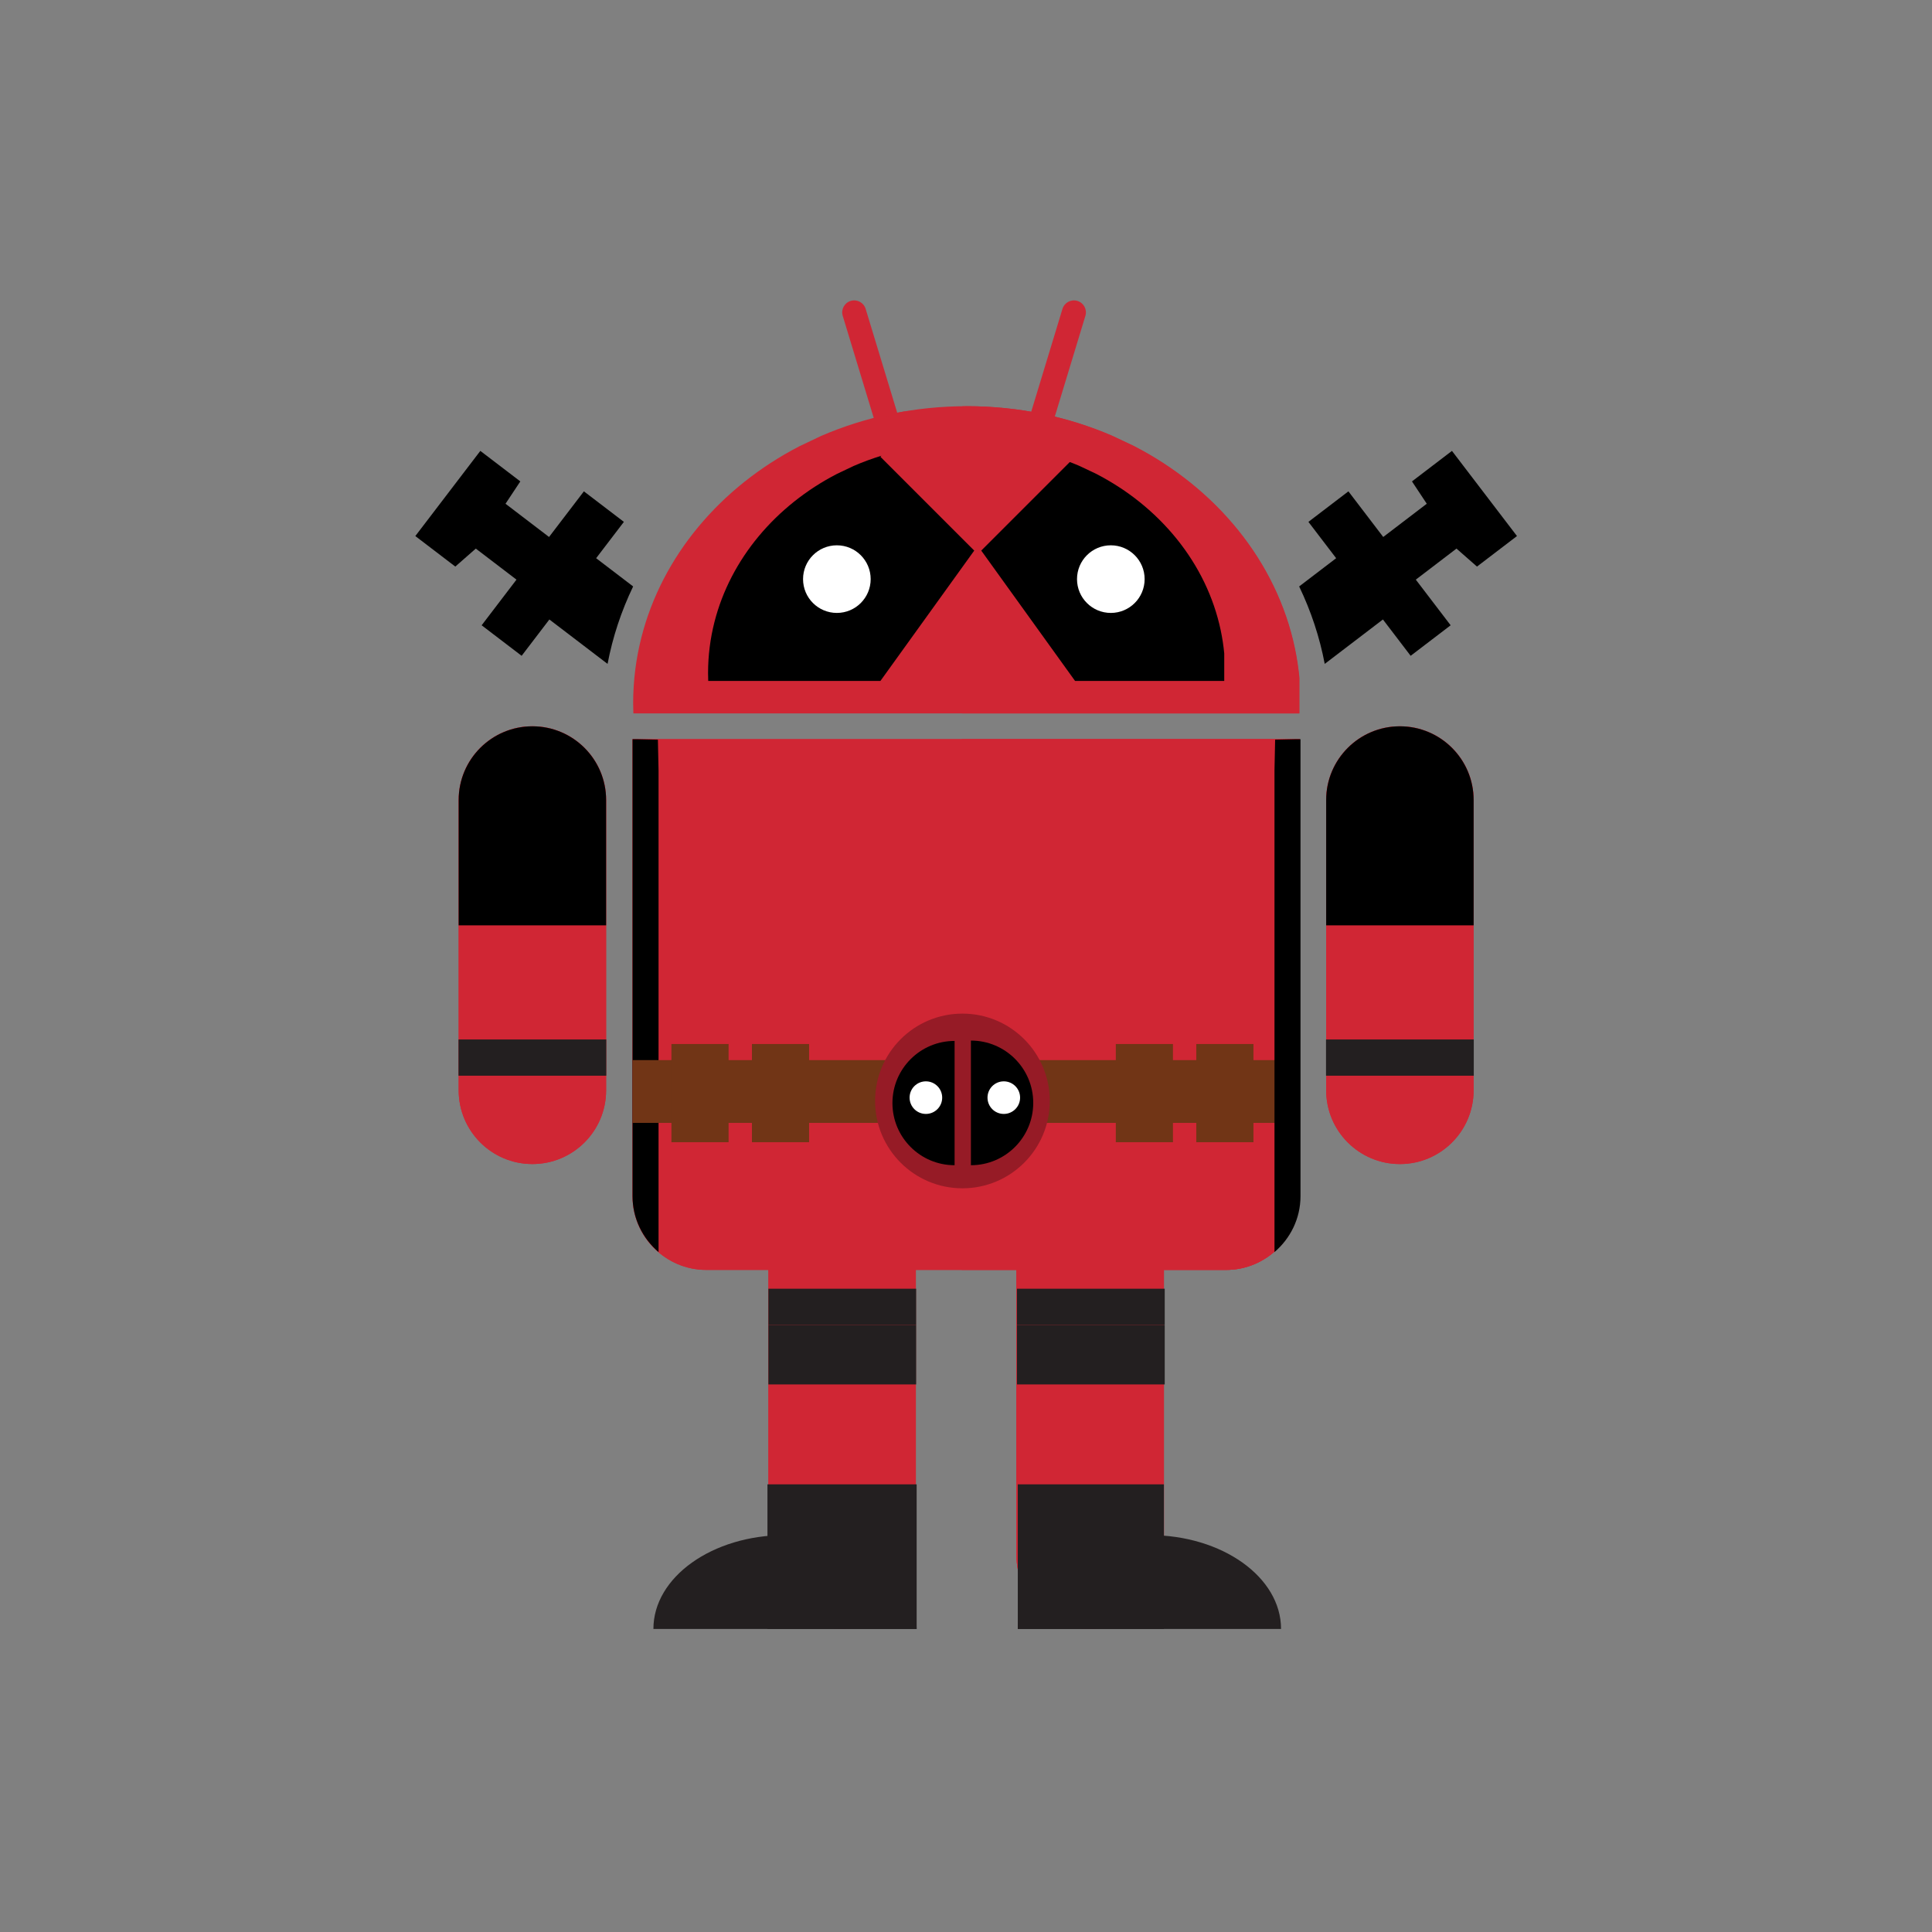 <?xml version="1.0" encoding="UTF-8" standalone="no"?>
<!DOCTYPE svg PUBLIC "-//W3C//DTD SVG 1.1//EN" "http://www.w3.org/Graphics/SVG/1.1/DTD/svg11.dtd">
<svg width="100%" height="100%" viewBox="0 0 200 200" version="1.1" xmlns="http://www.w3.org/2000/svg" xmlns:xlink="http://www.w3.org/1999/xlink" xml:space="preserve" xmlns:serif="http://www.serif.com/" style="fill-rule:evenodd;clip-rule:evenodd;stroke-linejoin:round;stroke-miterlimit:2;">
    <rect x="0" y="0" width="200" height="200" fill="#808080" stroke="none"/>
    <g id="图层-1" serif:id="图层 1">
        <g transform="matrix(1,0,0,1,65.859,168.626)">
            <path d="M0,-92.107L-0.379,-92.107L-0.379,-44.796C-0.379,-40.598 3.055,-37.164 7.252,-37.164L13.685,-37.164L13.685,-7.628C13.686,-3.415 17.103,0 21.317,0C25.531,0 28.947,-3.415 28.949,-7.628L28.949,-32.606L28.949,-37.164L39.362,-37.164L39.362,-7.628C39.364,-3.415 42.78,0 46.995,0C51.209,0 54.625,-3.415 54.627,-7.628L54.627,-32.606L54.627,-37.164L61.059,-37.164C65.257,-37.164 68.69,-40.598 68.69,-44.796L68.69,-92.107L68.566,-92.107L0,-92.107Z" style="fill:rgb(208,38,52);fill-rule:nonzero;"/>
        </g>
        <g transform="matrix(1,0,0,1,55.113,120.502)">
            <path d="M0,-45.316C-4.214,-45.316 -7.63,-41.9 -7.632,-37.687L-7.632,-24.709L-7.632,-30.607L-7.632,-7.629C-7.63,-3.416 -4.214,0 0,0C4.214,0 7.63,-3.416 7.632,-7.629L7.632,-30.607L7.632,-24.709L7.632,-37.687C7.63,-41.9 4.214,-45.316 0,-45.316" style="fill:rgb(208,38,52);fill-rule:nonzero;"/>
        </g>
        <g transform="matrix(1,0,0,1,152.549,112.874)">
            <path d="M0,-30.058C-0.001,-34.272 -3.418,-37.687 -7.632,-37.687C-11.846,-37.687 -15.262,-34.272 -15.264,-30.058L-15.264,-17.08L-15.264,-22.978L-15.264,-0.001C-15.262,4.213 -11.846,7.629 -7.632,7.629C-3.418,7.629 -0.001,4.213 0,-0.001L0,-22.978L0,-17.08L0,-30.058Z" style="fill:rgb(208,38,52);fill-rule:nonzero;"/>
        </g>
        <g transform="matrix(1,0,0,1,65.859,168.626)">
            <path d="M0,-92.107L-0.379,-92.107L-0.379,-44.796C-0.379,-40.598 3.055,-37.164 7.252,-37.164L13.685,-37.164L13.685,-7.628C13.686,-3.415 17.103,0 21.317,0C25.531,0 28.947,-3.415 28.949,-7.628L28.949,-32.606L28.949,-37.164L39.362,-37.164L39.362,-7.628C39.364,-3.415 42.78,0 46.995,0C51.209,0 54.625,-3.415 54.627,-7.628L54.627,-32.606L54.627,-37.164L61.059,-37.164C65.257,-37.164 68.69,-40.598 68.69,-44.796L68.69,-92.107L68.566,-92.107L0,-92.107Z" style="fill:rgb(208,38,52);fill-rule:nonzero;"/>
        </g>
        <g transform="matrix(1,0,0,1,84.306,60.749)">
            <path d="M0,-5.6C1.792,-5.6 3.244,-4.147 3.244,-2.356C3.244,-0.565 1.792,0.887 0,0.887C-1.792,0.887 -3.244,-0.565 -3.244,-2.356C-3.244,-4.147 -1.792,-5.6 0,-5.6M31.419,-5.6C33.21,-5.6 34.662,-4.147 34.662,-2.356C34.662,-0.565 33.21,0.887 31.419,0.887C29.628,0.887 28.176,-0.565 28.176,-2.356C28.176,-4.147 29.628,-5.6 31.419,-5.6M50.181,13.099L50.181,9.42C50.081,8.376 49.924,7.347 49.71,6.336C47.82,-2.614 41.576,-10.195 33.012,-14.598L30.764,-15.656C26.229,-17.605 21.146,-18.699 15.773,-18.699C10.36,-18.699 5.239,-17.589 0.679,-15.613L-1.564,-14.546C-9.729,-10.317 -15.769,-3.195 -17.911,5.245C-18.467,7.435 -18.762,9.713 -18.762,12.052C-18.762,12.403 -18.753,12.751 -18.74,13.099L50.181,13.099Z" style="fill:rgb(208,38,52);fill-rule:nonzero;"/>
        </g>
        <g transform="matrix(1,0,0,1,0,122.285)">
            <rect x="79.447" y="31.373" width="15.444" height="14.969" style="fill:rgb(35,31,32);"/>
        </g>
        <g transform="matrix(1,0,0,1,94.891,158.914)">
            <path d="M0,9.713C0,4.349 -6.1,0 -13.625,0C-21.15,0 -27.25,4.349 -27.25,9.713" style="fill:rgb(35,31,32);fill-rule:nonzero;"/>
        </g>
        <g transform="matrix(1,0,0,1,92.881,34.052)">
            <path d="M0,8.684L-3.269,-2.076C-3.468,-2.732 -4.161,-3.102 -4.816,-2.902C-5.471,-2.704 -5.841,-2.011 -5.642,-1.356L-2.412,9.279C-11.258,11.786 4.863,7.662 0,8.684" style="fill:rgb(208,38,52);fill-rule:nonzero;"/>
        </g>
        <g transform="matrix(1,0,0,1,109.129,33.458)">
            <path d="M0,9.874L3.23,-0.761C3.43,-1.416 3.06,-2.109 2.404,-2.308C1.749,-2.507 1.056,-2.137 0.857,-1.481L-2.412,9.279C-7.275,8.256 8.846,12.381 0,9.874" style="fill:rgb(208,38,52);fill-rule:nonzero;"/>
        </g>
        <g transform="matrix(1,0,0,1,55.113,120.502)">
            <path d="M0,-45.316C-4.214,-45.316 -7.63,-41.9 -7.632,-37.687L-7.632,-24.709L-7.632,-30.607L-7.632,-7.629C-7.63,-3.416 -4.214,0 0,0C4.214,0 7.63,-3.416 7.632,-7.629L7.632,-30.607L7.632,-24.709L7.632,-37.687C7.63,-41.9 4.214,-45.316 0,-45.316" style="fill:rgb(208,38,52);fill-rule:nonzero;"/>
        </g>
        <g transform="matrix(1,0,0,1,152.549,112.874)">
            <path d="M0,-30.058C-0.001,-34.272 -3.418,-37.687 -7.632,-37.687C-11.846,-37.687 -15.262,-34.272 -15.264,-30.058L-15.264,-17.08L-15.264,-22.978L-15.264,-0.001C-15.262,4.213 -11.846,7.629 -7.632,7.629C-3.418,7.629 -0.001,4.213 0,-0.001L0,-22.978L0,-17.08L0,-30.058Z" style="fill:rgb(208,38,52);fill-rule:nonzero;"/>
        </g>
        <g transform="matrix(1,0,0,1,55.113,95.793)">
            <path d="M0,-20.607C-4.214,-20.607 -7.63,-17.191 -7.632,-12.978L-7.632,0L7.632,0L7.632,-12.978C7.63,-17.191 4.214,-20.607 0,-20.607" style="fill-rule:nonzero;"/>
        </g>
        <g transform="matrix(1,0,0,1,144.917,95.793)">
            <path d="M0,-20.607C-4.214,-20.607 -7.631,-17.191 -7.632,-12.978L-7.632,0L7.632,0L7.632,-12.978C7.631,-17.191 4.214,-20.607 0,-20.607" style="fill-rule:nonzero;"/>
        </g>
        <g transform="matrix(-1,0,0,1,110.226,18.962)">
            <rect x="47.465" y="88.644" width="15.296" height="3.75" style="fill:rgb(35,31,32);"/>
        </g>
        <g transform="matrix(-1,0,0,1,289.834,18.962)">
            <rect x="137.269" y="88.644" width="15.296" height="3.75" style="fill:rgb(35,31,32);"/>
        </g>
        <g transform="matrix(-1,0,0,1,174.384,80.473)">
            <rect x="79.544" y="56.685" width="15.296" height="6.157" style="fill:rgb(35,31,32);"/>
        </g>
        <g transform="matrix(-1,0,0,1,174.384,70.566)">
            <rect x="79.544" y="62.842" width="15.296" height="3.75" style="fill:rgb(35,31,32);"/>
        </g>
        <g transform="matrix(1,0,0,1,68.173,126.375)">
            <path d="M0,-46.615L-0.068,-49.805L-2.314,-49.855L-2.693,-49.855L-2.693,-2.544C-2.693,-0.23 -1.639,1.838 0,3.24L0,-46.615Z" style="fill-rule:nonzero;"/>
        </g>
        <g transform="matrix(1,0,0,1,134.426,168.626)">
            <path d="M0,-92.107L-34.864,-92.107L-34.864,-37.164L-29.204,-37.164L-29.204,-7.628C-29.202,-3.415 -25.786,0 -21.571,0C-17.357,0 -13.941,-3.415 -13.939,-7.628L-13.939,-32.606L-13.939,-37.164L-7.508,-37.164C-3.31,-37.164 0.124,-40.598 0.124,-44.795L0.124,-92.107L0,-92.107Z" style="fill:rgb(208,38,52);fill-rule:nonzero;"/>
        </g>
        <g transform="matrix(1,0,0,1,115.757,54.262)">
            <path d="M0,7.375C-1.792,7.375 -3.244,5.923 -3.244,4.132C-3.244,2.34 -1.792,0.888 0,0.888C1.791,0.888 3.243,2.34 3.243,4.132C3.243,5.923 1.791,7.375 0,7.375M18.291,12.823C16.401,3.874 10.156,-3.708 1.592,-8.11L-0.655,-9.168C-5.189,-11.117 -10.274,-12.211 -15.646,-12.211C-15.82,-12.211 -15.991,-12.2 -16.164,-12.198L-16.164,19.586L18.762,19.586L18.762,15.908C18.662,14.864 18.504,13.835 18.291,12.823" style="fill:rgb(208,38,52);fill-rule:nonzero;"/>
        </g>
        <g transform="matrix(1,0,0,1,91.139,70.381)">
            <path d="M0,-23.097L0.111,-23.208C-0.877,-22.901 -1.841,-22.547 -2.773,-22.143L-4.512,-21.316C-10.84,-18.038 -15.521,-12.518 -17.182,-5.977C-17.613,-4.28 -17.841,-2.514 -17.841,-0.701C-17.841,-0.429 -17.834,-0.159 -17.824,0.111L0,0.111L9.713,-13.384L0,-23.097Z" style="fill-rule:nonzero;"/>
        </g>
        <g transform="matrix(1,0,0,1,126.368,53.072)">
            <path d="M0,12.178C-1.465,5.241 -6.305,-0.635 -12.943,-4.047L-14.685,-4.867C-14.993,-5 -15.308,-5.12 -15.622,-5.242L-24.789,3.925L-15.077,17.42L0.365,17.42L0.365,14.568C0.287,13.759 0.165,12.962 0,12.178" style="fill-rule:nonzero;"/>
        </g>
        <g transform="matrix(0,-1,-1,0,86.632,56.45)">
            <path d="M-3.5,-3.5C-5.433,-3.5 -7,-1.933 -7,0C-7,1.933 -5.433,3.5 -3.5,3.5C-1.567,3.5 0,1.933 0,0C0,-1.933 -1.567,-3.5 -3.5,-3.5" style="fill:white;fill-rule:nonzero;"/>
        </g>
        <g transform="matrix(-1,0,0,1,114.992,63.45)">
            <path d="M0,-7C-1.934,-7 -3.5,-5.433 -3.5,-3.5C-3.5,-1.567 -1.934,0 0,0C1.933,0 3.5,-1.567 3.5,-3.5C3.5,-5.433 1.933,-7 0,-7" style="fill:white;fill-rule:nonzero;"/>
        </g>
        <g transform="matrix(-1,0,0,1,200.03,25.984)">
            <rect x="65.48" y="83.758" width="69.07" height="6.5" style="fill:rgb(113,53,22);"/>
        </g>
        <g transform="matrix(-1,0,0,1,144.929,26.317)">
            <rect x="69.506" y="81.758" width="5.917" height="10.167" style="fill:rgb(113,53,22);"/>
        </g>
        <g transform="matrix(-1,0,0,1,161.597,26.317)">
            <rect x="77.84" y="81.758" width="5.917" height="10.167" style="fill:rgb(113,53,22);"/>
        </g>
        <g transform="matrix(-1,0,0,1,236.931,26.317)">
            <rect x="115.507" y="81.758" width="5.917" height="10.167" style="fill:rgb(113,53,22);"/>
        </g>
        <g transform="matrix(-1,0,0,1,253.597,26.317)">
            <rect x="123.84" y="81.758" width="5.917" height="10.167" style="fill:rgb(113,53,22);"/>
        </g>
        <g transform="matrix(0,-1,-1,0,99.631,104.929)">
            <path d="M-9.042,-9.042C-14.036,-9.042 -18.084,-4.994 -18.084,0C-18.084,4.994 -14.036,9.042 -9.042,9.042C-4.048,9.042 0,4.994 0,0C0,-4.994 -4.048,-9.042 -9.042,-9.042" style="fill:rgb(150,27,38);fill-rule:nonzero;"/>
        </g>
        <g transform="matrix(1,0,0,1,98.819,107.756)">
            <path d="M0,12.867C-3.553,12.867 -6.434,9.987 -6.434,6.433C-6.434,2.881 -3.553,0 0,0L0,12.867Z" style="fill-rule:nonzero;"/>
        </g>
        <g transform="matrix(1,0,0,1,100.508,120.623)">
            <path d="M0,-12.904C3.564,-12.904 6.453,-10.015 6.453,-6.452C6.453,-2.888 3.564,0 0,0L0,-12.904Z" style="fill-rule:nonzero;"/>
        </g>
        <g transform="matrix(0,-1,-1,0,95.848,111.94)">
            <path d="M-1.687,-1.687C-2.62,-1.687 -3.374,-0.931 -3.374,0C-3.374,0.933 -2.62,1.687 -1.687,1.687C-0.755,1.687 0,0.933 0,0C0,-0.931 -0.755,-1.687 -1.687,-1.687" style="fill:white;fill-rule:nonzero;"/>
        </g>
        <g transform="matrix(0,-1,-1,0,103.913,111.94)">
            <path d="M-1.687,-1.687C-2.62,-1.687 -3.374,-0.931 -3.374,0C-3.374,0.932 -2.62,1.687 -1.687,1.687C-0.755,1.687 0,0.932 0,0C0,-0.931 -0.755,-1.687 -1.687,-1.687" style="fill:white;fill-rule:nonzero;"/>
        </g>
        <g transform="matrix(1,0,0,1,131.934,126.375)">
            <path d="M0,-46.615L0.067,-49.805L2.313,-49.855L2.693,-49.855L2.693,-2.544C2.693,-0.23 1.639,1.838 0,3.24L0,-46.615Z" style="fill-rule:nonzero;"/>
        </g>
        <g transform="matrix(-1,0,0,1,225.849,122.285)">
            <rect x="105.363" y="31.373" width="15.123" height="14.969" style="fill:rgb(35,31,32);"/>
        </g>
        <g transform="matrix(1,0,0,1,105.363,158.914)">
            <path d="M0,9.713C0,4.349 6.1,0 13.625,0C21.149,0 27.25,4.349 27.25,9.713" style="fill:rgb(35,31,32);fill-rule:nonzero;"/>
        </g>
        <g transform="matrix(-1,0,0,1,225.848,80.473)">
            <rect x="105.276" y="56.685" width="15.296" height="6.157" style="fill:rgb(35,31,32);"/>
        </g>
        <g transform="matrix(-1,0,0,1,225.848,70.566)">
            <rect x="105.276" y="62.842" width="15.296" height="3.75" style="fill:rgb(35,31,32);"/>
        </g>
        <g transform="matrix(1,0,0,1,65.542,54.694)">
            <path d="M0,6.014L-3.83,3.091L-0.958,-0.67L-5.098,-3.83L-8.705,0.894L-13.211,-2.546L-11.679,-4.859L-15.818,-8.018L-22.548,0.798L-18.409,3.958L-16.287,2.096L-12.076,5.31L-15.682,10.035L-11.542,13.195L-8.671,9.434L-2.647,14.032C-2.12,11.256 -1.227,8.566 0,6.014" style="fill-rule:nonzero;"/>
        </g>
        <g transform="matrix(1,0,0,1,134.488,54.694)">
            <path d="M0,6.014L3.83,3.091L0.959,-0.67L5.099,-3.83L8.704,0.894L13.211,-2.546L11.679,-4.859L15.818,-8.018L22.549,0.798L18.409,3.958L16.287,2.096L12.076,5.31L15.682,10.035L11.542,13.195L8.672,9.434L2.647,14.032C2.12,11.256 1.227,8.566 0,6.014" style="fill-rule:nonzero;"/>
        </g>
    </g>
</svg>
